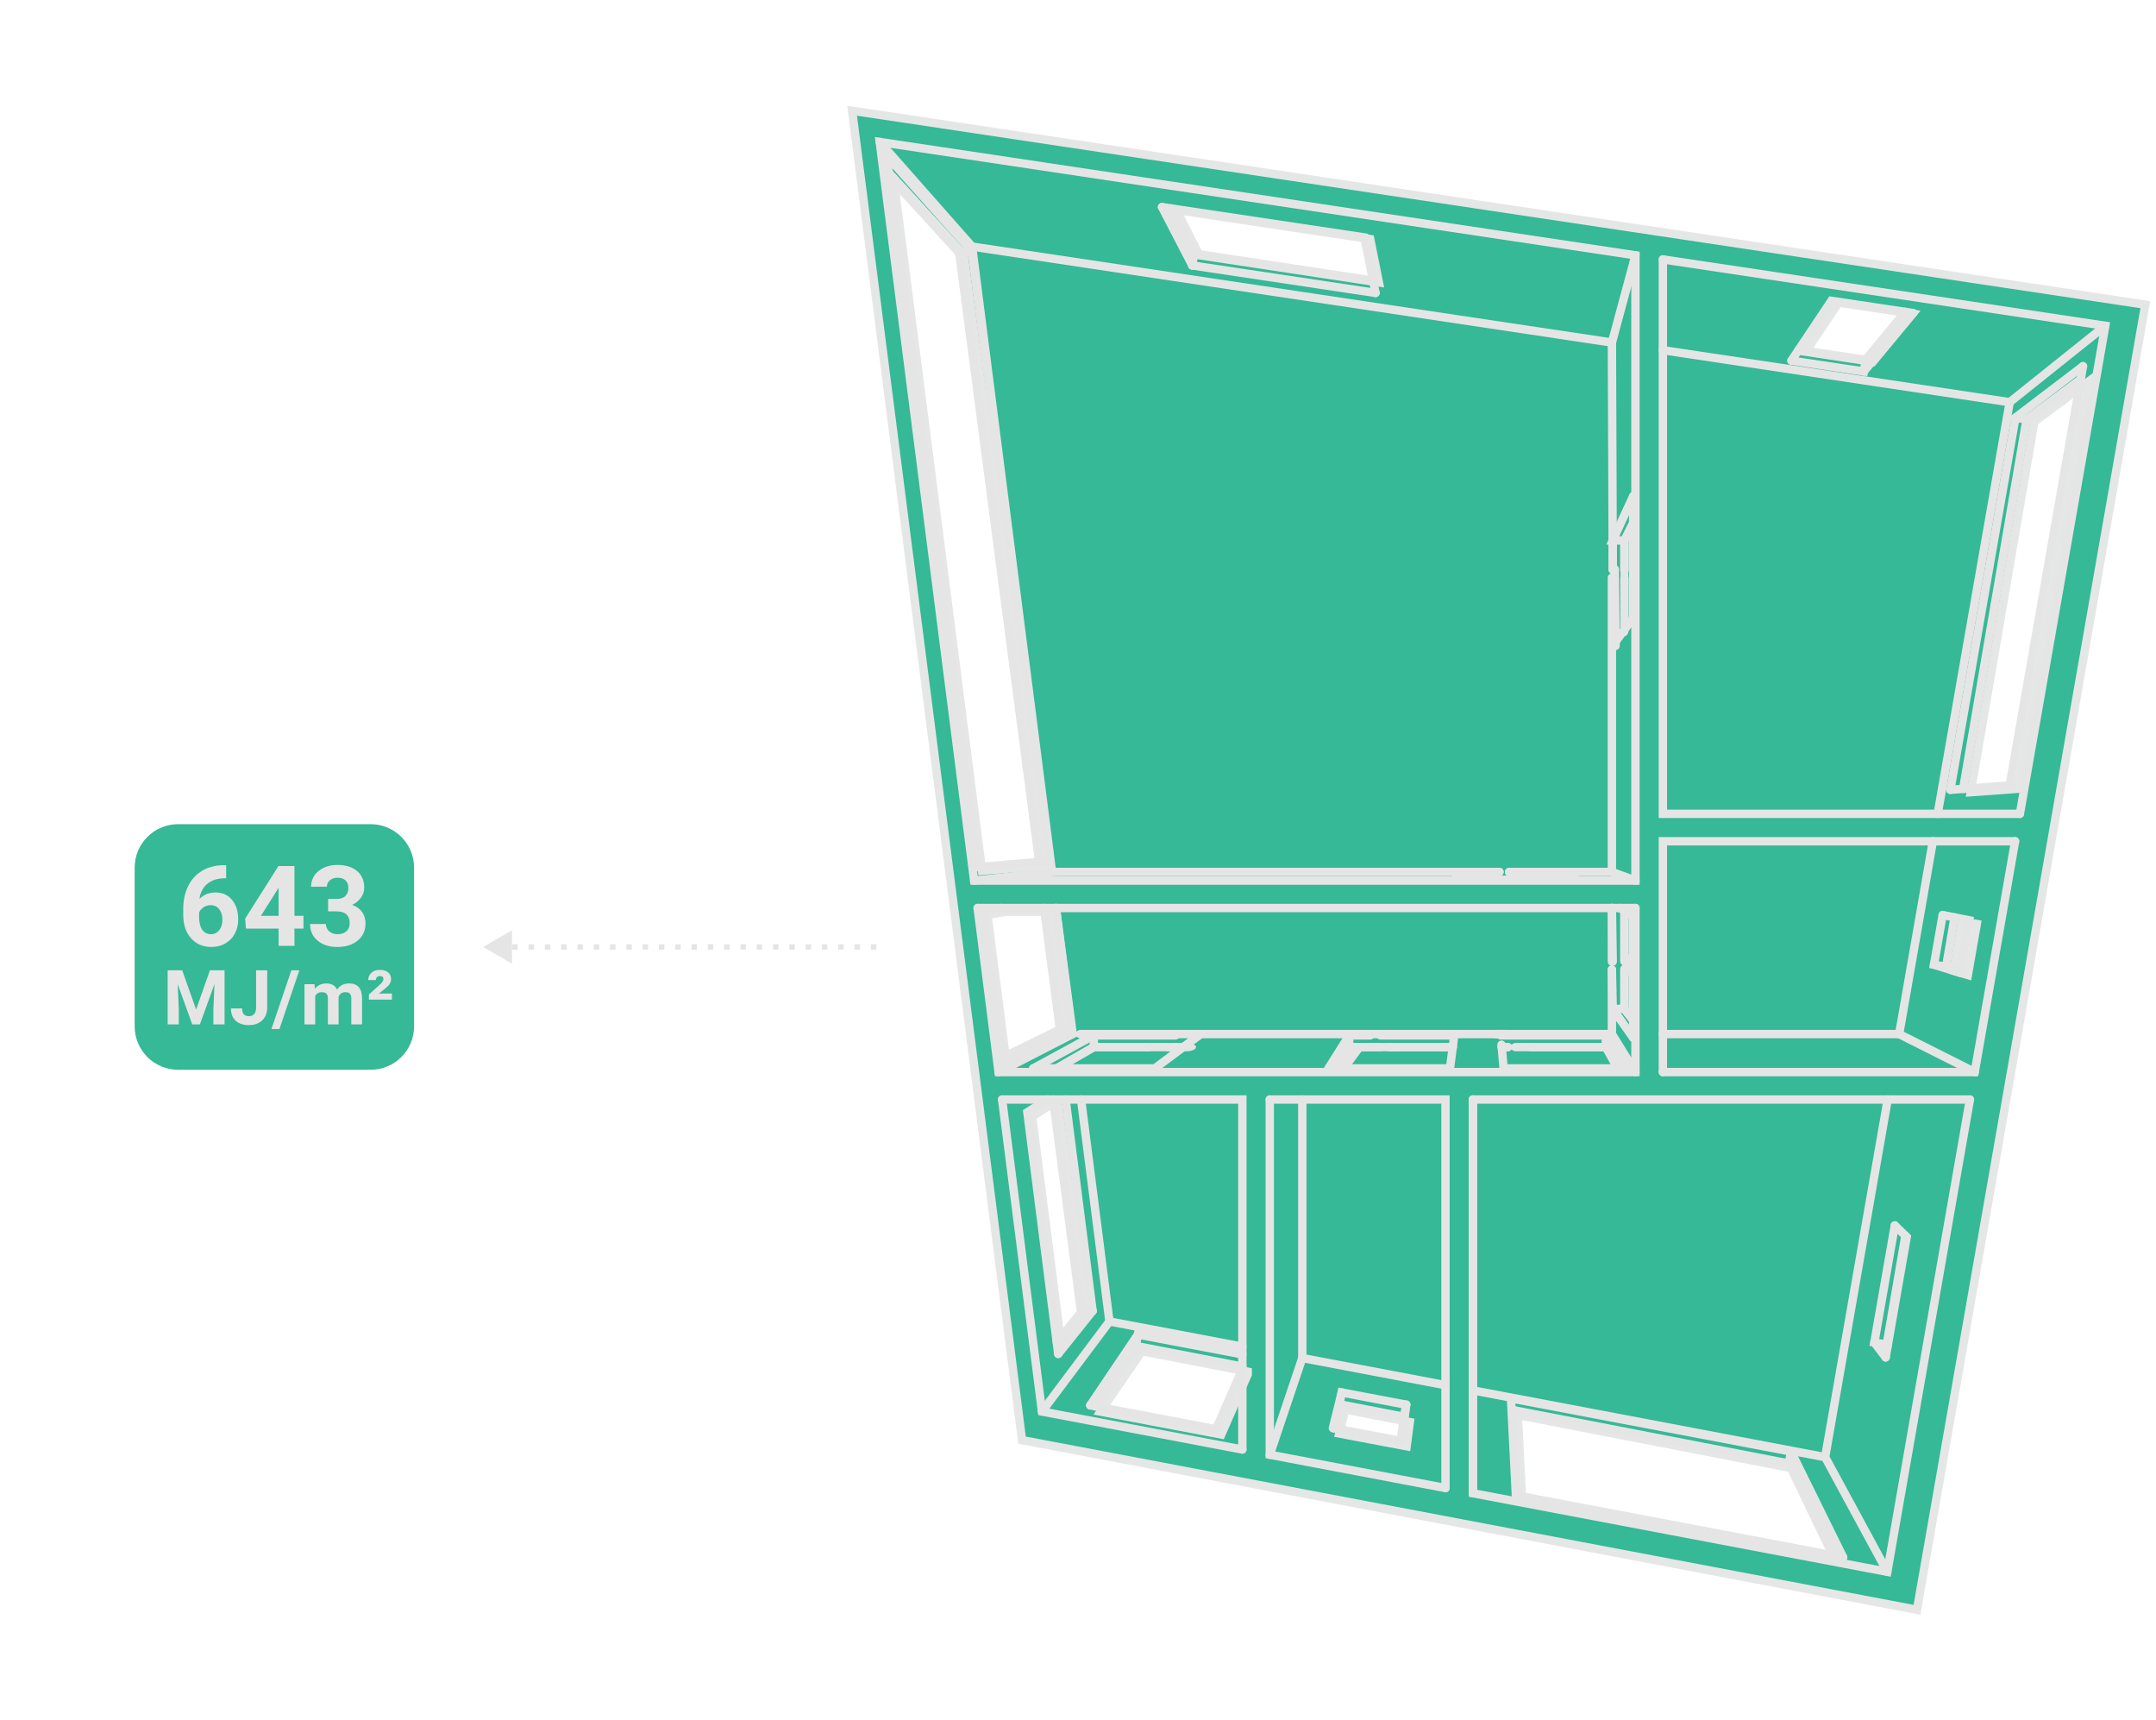 <?xml version="1.0" encoding="UTF-8" standalone="no"?>
<!-- Created with Inkscape (http://www.inkscape.org/) -->

<svg
   width="210mm"
   height="167.5mm"
   viewBox="0 0 210 167.5"
   version="1.1"
   id="svg1"
   inkscape:version="1.3 (0e150ed6c4, 2023-07-21)"
   sodipodi:docname="energy_regression.svg"
   xmlns:inkscape="http://www.inkscape.org/namespaces/inkscape"
   xmlns:sodipodi="http://sodipodi.sourceforge.net/DTD/sodipodi-0.dtd"
   xmlns="http://www.w3.org/2000/svg"
   xmlns:svg="http://www.w3.org/2000/svg">
  <sodipodi:namedview
     id="namedview1"
     pagecolor="#121212"
     bordercolor="#666666"
     borderopacity="1.0"
     inkscape:showpageshadow="2"
     inkscape:pageopacity="0.0"
     inkscape:pagecheckerboard="0"
     inkscape:deskcolor="#d1d1d1"
     inkscape:document-units="mm"
     inkscape:zoom="1.5587573"
     inkscape:cx="149.47805"
     inkscape:cy="363.7513"
     inkscape:window-width="1920"
     inkscape:window-height="1043"
     inkscape:window-x="0"
     inkscape:window-y="0"
     inkscape:window-maximized="1"
     inkscape:current-layer="g1-5"
     showguides="true" />
  <defs
     id="defs1" />
  <g
     inkscape:label="Layer 1"
     inkscape:groupmode="layer"
     id="layer1">
    <g
       id="g1"
       transform="translate(0,-42.863)">
      <g
         id="g1-5"
         transform="matrix(-1,0,0,1,210,42.863)">
        <g
           id="g3"
           transform="matrix(-0.786,0,0,0.786,48.24,24.232)">
          <g
             id="g2">
            <path
               id="polyline48"
               style="fill:#35b996;fill-opacity:1;stroke:#e5e6e6;stroke-width:1.039;stroke-dasharray:none;stroke-opacity:1"
               d="m -100.204,-17.111 12.495,97.751 3.042,23.799 5.516,43.151 54.611,10.352 56.293,10.671 L 60.046,6.917 -0.358,-2.14 Z m 5.126,8.313 8.707,9.514 9.939,75.687 -7.672,0.655 z m 35.075,3.99 23.998,3.598 1.076,5.369 -22.25,-3.371 z M 22.037,6.666 31.216,8.043 26.288,14.006 17.976,12.747 Z M 53.031,16.423 44.199,66.897 38.417,67.321 46.299,21.424 Z M -81.142,82.127 h 5.304 l 1.983,15.098 -7.246,3.525 -2.329,-18.223 z M 37.342,83.337 39.166,83.65 38.059,89.976 36.295,89.434 Z M -75.407,105.927 h 0.707 l 3.474,26.459 -3.026,3.686 -3.651,-28.563 z m 11.112,30.645 13.117,2.543 v 0.326 l -3.279,7.459 -14.958,-2.836 z m 25.189,7.232 8.011,1.553 -0.395,3 -8.346,-1.582 z m 21.392,0.679 34.459,6.681 5.478,11.412 -39.399,-7.469 z" />
            <path
               id="polyline2"
               style="fill:none;stroke:#e5e5e5;stroke-width:8.634;stroke-linecap:round"
               transform="matrix(0.12,0,0,0.12,-268.637,-67.321)"
               d="m 1590.592,1407.179 h 125.49 l 45.635,-34.056" />
            <path
               id="polyline4"
               style="fill:none;stroke:#e5e5e5;stroke-width:8.634;stroke-linecap:round"
               transform="matrix(0.12,0,0,0.12,-268.637,-67.321)"
               d="m 1895.488,1407.179 h 125.49 l 4.46,-34.056" />
            <path
               id="polyline6"
               style="fill:none;stroke:#e5e5e5;stroke-width:8.634;stroke-linecap:round"
               transform="matrix(0.12,0,0,0.12,-268.637,-67.321)"
               d="m 2074.223,1382.722 2.172,24.457 h 125.489" />
            <path
               id="polyline8"
               style="fill:none;stroke:#e5e5e5;stroke-width:8.634;stroke-linecap:round"
               transform="matrix(0.12,0,0,0.12,-268.637,-67.321)"
               d="m 2189.086,970.662 21.091,-28.781 V 816.391" />
            <path
               id="polyline10"
               style="fill:none;stroke:#e5e5e5;stroke-width:8.634;stroke-linecap:round"
               transform="matrix(0.12,0,0,0.12,-268.637,-67.321)"
               d="m 2210.177,1375.518 v -125.49 l -13.893,-8.454" />
            <path
               id="polyline12"
               style="fill:none;stroke:#e5e5e5;stroke-width:8.634;stroke-linecap:round"
               transform="matrix(0.12,0,0,0.12,-268.637,-67.321)"
               d="m 2026.152,1212.401 h 125.489" />
            <path
               id="polyline14"
               style="fill:none;stroke:#e5e5e5;stroke-width:8.634;stroke-linecap:round"
               transform="matrix(0.12,0,0,0.12,-268.637,-67.321)"
               d="m 1605.301,1439.293 -20.742,13.142 31.894,249.521" />
            <path
               id="polyline16"
               style="fill:none;stroke:#e5e5e5;stroke-width:8.634;stroke-linecap:round"
               transform="matrix(0.12,0,0,0.12,-268.637,-67.321)"
               d="m 1649.465,1755.069 129.877,24.62 27.245,-61.966" />
            <path
               id="polyline18"
               style="fill:none;stroke:#e5e5e5;stroke-width:8.634;stroke-linecap:round"
               transform="matrix(0.12,0,0,0.12,-268.637,-67.321)"
               d="m 1900.118,1778.513 70.777,13.417" />
            <path
               id="polyline20"
               style="fill:none;stroke:#e5e5e5;stroke-width:8.634;stroke-linecap:round"
               transform="matrix(0.12,0,0,0.12,-268.637,-67.321)"
               d="m 2470.905,1705.565 21.756,-124.336 -12.284,-11.936" />
            <path
               id="polyline22"
               style="fill:none;stroke:#e5e5e5;stroke-width:8.634;stroke-linecap:round"
               transform="matrix(0.12,0,0,0.12,-268.637,-67.321)"
               d="m 2083.998,1747.892 5.058,99.974 337.988,64.071" />
            <path
               id="polyline24"
               style="fill:none;stroke:#e5e5e5;stroke-width:8.634;stroke-linecap:round"
               transform="matrix(0.12,0,0,0.12,-268.637,-67.321)"
               d="m 2547.652,1308.432 9.485,-54.21 -27.361,-5.396" />
            <path
               id="polyline26"
               style="fill:none;stroke:#e5e5e5;stroke-width:8.634;stroke-linecap:round"
               transform="matrix(0.12,0,0,0.12,-268.637,-67.321)"
               d="m 2537.74,1119.534 61.213,-4.488 75.745,-432.895" />
            <path
               id="polyline28"
               style="fill:none;stroke:#e5e5e5;stroke-width:8.634;stroke-linecap:round"
               transform="matrix(0.12,0,0,0.12,-268.637,-67.321)"
               d="m 2499.249,627.321 -84.415,-12.658 -41.25,61.771" />
            <path
               id="polyline30"
               style="fill:none;stroke:#e5e5e5;stroke-width:8.634;stroke-linecap:round"
               transform="matrix(0.12,0,0,0.12,-268.637,-67.321)"
               d="m 1557.653,1241.575 -19.009,3.316 19.94,155.999" />
            <path
               id="polyline32"
               style="fill:none;stroke:#e5e5e5;stroke-width:8.634;stroke-linecap:round"
               transform="matrix(0.12,0,0,0.12,-268.637,-67.321)"
               d="m 1944.123,606.533 -11.48,-57.303 -209.015,-31.34" />
            <path
               id="polyline34"
               style="fill:none;stroke:#e5e5e5;stroke-width:8.634;stroke-linecap:round"
               transform="matrix(0.12,0,0,0.12,-268.637,-67.321)"
               d="m 1439.13,464.676 93.919,734.78 74.625,-6.368" />
            <path
               id="polyline36"
               style="fill:none;stroke:#e5e5e5;stroke-width:8.634;stroke-linecap:round"
               transform="matrix(0.12,0,0,0.12,-268.637,-67.321)"
               d="m 1806.587,1800.666 10e-5,-361.373 h -248.102" />
            <path
               id="polyline38"
               style="fill:none;stroke:#e5e5e5;stroke-width:8.634;stroke-linecap:round"
               transform="matrix(0.12,0,0,0.12,-268.637,-67.321)"
               d="M 2016.365,1840.433 V 1439.293 H 1834.895" />
            <path
               id="polyline40"
               style="fill:none;stroke:#e5e5e5;stroke-width:8.634;stroke-linecap:round"
               transform="matrix(0.12,0,0,0.12,-268.637,-67.321)"
               d="M 2557.937,1439.293 H 2226.688 2044.673" />
            <path
               id="polyline42"
               style="fill:none;stroke:#e5e5e5;stroke-width:8.634;stroke-linecap:round"
               transform="matrix(0.12,0,0,0.12,-268.637,-67.321)"
               d="M 2604.592,1172.655 H 2240.842 v 54.766 183.565" />
            <path
               id="polyline44"
               style="fill:none;stroke:#e5e5e5;stroke-width:8.634;stroke-linecap:round"
               transform="matrix(0.12,0,0,0.12,-268.637,-67.321)"
               d="M 2609.545,1144.347 H 2240.842 V 571.934" />
            <path
               id="polyline46"
               style="fill:none;stroke:#e5e5e5;stroke-width:8.634;stroke-linecap:round"
               transform="matrix(0.12,0,0,0.12,-268.637,-67.321)"
               d="M 2212.534,1241.575 H 1533.213" />
            <path
               id="polyline50"
               style="fill:none;stroke:#e5e5e5;stroke-width:8.634;stroke-linecap:round"
               transform="matrix(0.12,0,0,0.12,-268.637,-67.321)"
               d="m 1614.872,1407.179 38.302,-21.996 h 56.163" />
            <path
               id="polyline52"
               style="fill:none;stroke:#e5e5e5;stroke-width:8.634;stroke-linecap:round"
               transform="matrix(0.12,0,0,0.12,-268.637,-67.321)"
               d="m 1730.159,1385.184 h 15.396" />
            <path
               id="polyline54"
               style="fill:none;stroke:#e5e5e5;stroke-width:8.634;stroke-linecap:round"
               transform="matrix(0.12,0,0,0.12,-268.637,-67.321)"
               d="m 1903.793,1407.179 13.101,-21.996 h 31.551" />
            <path
               id="polyline56"
               style="fill:none;stroke:#e5e5e5;stroke-width:8.634;stroke-linecap:round"
               transform="matrix(0.12,0,0,0.12,-268.637,-67.321)"
               d="m 1959.049,1385.184 h 64.809" />
            <path
               id="polyline58"
               style="fill:none;stroke:#e5e5e5;stroke-width:8.634;stroke-linecap:round"
               transform="matrix(0.12,0,0,0.12,-268.637,-67.321)"
               d="m 2074.441,1385.184 h 6.389" />
            <path
               id="polyline60"
               style="fill:none;stroke:#e5e5e5;stroke-width:8.634;stroke-linecap:round"
               transform="matrix(0.12,0,0,0.12,-268.637,-67.321)"
               d="m 2104.342,1385.184 h 77.57 l 12.223,21.996" />
            <path
               id="polyline62"
               style="fill:none;stroke:#e5e5e5;stroke-width:8.634;stroke-linecap:round"
               transform="matrix(0.12,0,0,0.12,-268.637,-67.321)"
               d="m 2210.177,1357.444 -9.031,-11.706 v -41.08" />
            <path
               id="polyline64"
               style="fill:none;stroke:#e5e5e5;stroke-width:8.634;stroke-linecap:round"
               transform="matrix(0.12,0,0,0.12,-268.637,-67.321)"
               d="m 2201.146,1296.467 v -51.934" />
            <path
               id="polyline66"
               style="fill:none;stroke:#e5e5e5;stroke-width:8.634;stroke-linecap:round"
               transform="matrix(0.12,0,0,0.12,-268.637,-67.321)"
               d="M 2201.146,954.204 V 901.14" />
            <path
               id="polyline68"
               style="fill:none;stroke:#e5e5e5;stroke-width:8.634;stroke-linecap:round"
               transform="matrix(0.12,0,0,0.12,-268.637,-67.321)"
               d="m 2201.146,892.871 v -30.752 l 9.031,-17.975" />
            <path
               id="polyline70"
               style="fill:none;stroke:#e5e5e5;stroke-width:8.634;stroke-linecap:round"
               transform="matrix(0.12,0,0,0.12,-268.637,-67.321)"
               d="m 1655.074,1756.132 41.451,-62.462 2.178,0.422" />
            <path
               id="polyline72"
               style="fill:none;stroke:#e5e5e5;stroke-width:8.634;stroke-linecap:round"
               transform="matrix(0.12,0,0,0.12,-268.637,-67.321)"
               d="m 1611.17,1439.293 28.864,219.811 -25.146,30.621" />
            <path
               id="polyline74"
               style="fill:none;stroke:#e5e5e5;stroke-width:8.634;stroke-linecap:round"
               transform="matrix(0.12,0,0,0.12,-268.637,-67.321)"
               d="m 1900.813,1778.645 6.065,-24.69 66.552,12.903 -3.283,24.93" />
            <path
               id="polyline76"
               style="fill:none;stroke:#e5e5e5;stroke-width:8.634;stroke-linecap:round"
               transform="matrix(0.12,0,0,0.12,-268.637,-67.321)"
               d="m 2472.986,1693.668 -1.004,-1.291 19.314,-112.474" />
            <path
               id="polyline78"
               style="fill:none;stroke:#e5e5e5;stroke-width:8.634;stroke-linecap:round"
               transform="matrix(0.12,0,0,0.12,-268.637,-67.321)"
               d="m 2084.59,1759.607 286.275,55.502 45.508,94.805" />
            <path
               id="polyline80"
               style="fill:none;stroke:#e5e5e5;stroke-width:8.634;stroke-linecap:round"
               transform="matrix(0.12,0,0,0.12,-268.637,-67.321)"
               d="m 2547.942,1306.776 -14.66,-4.505 8.762,-51.026" />
            <path
               id="polyline82"
               style="fill:none;stroke:#e5e5e5;stroke-width:8.634;stroke-linecap:round"
               transform="matrix(0.12,0,0,0.12,-268.637,-67.321)"
               d="m 2583.384,929.495 33.009,-192.23 55.93,-41.544" />
            <path
               id="polyline84"
               style="fill:none;stroke:#e5e5e5;stroke-width:8.634;stroke-linecap:round"
               transform="matrix(0.12,0,0,0.12,-268.637,-67.321)"
               d="m 2491.093,626.098 -40.945,49.545 -69.05,-10.462" />
            <path
               id="polyline86"
               style="fill:none;stroke:#e5e5e5;stroke-width:8.634;stroke-linecap:round"
               transform="matrix(0.12,0,0,0.12,-268.637,-67.321)"
               d="m 1617.865,1364.524 0.325,2.477 -60.195,29.282" />
            <path
               id="polyline88"
               style="fill:none;stroke:#e5e5e5;stroke-width:8.634;stroke-linecap:round"
               transform="matrix(0.12,0,0,0.12,-268.637,-67.321)"
               d="m 1941.579,593.834 -184.85,-28.007 -23.457,-46.491" />
            <path
               id="polyline90"
               style="fill:none;stroke:#e5e5e5;stroke-width:8.634;stroke-linecap:round"
               transform="matrix(0.12,0,0,0.12,-268.637,-67.321)"
               d="m 1441.88,486.191 72.337,79.036" />
            <path
               id="polyline92"
               style="fill:none;stroke:#e5e5e5;stroke-width:8.634;stroke-linecap:round"
               transform="matrix(0.12,0,0,0.12,-268.637,-67.321)"
               d="m 1520.568,613.591 76.217,580.425" />
            <path
               id="polyline158"
               style="fill:none;stroke:#e5e5e5;stroke-width:8.634;stroke-linecap:round"
               transform="matrix(0.12,0,0,0.12,-268.637,-67.321)"
               d="m 2210.177,1292.079 -2.298,0.747 -2.548,3.507" />
            <path
               id="polyline160"
               style="fill:none;stroke:#e5e5e5;stroke-width:8.634;stroke-linecap:round"
               transform="matrix(0.12,0,0,0.12,-268.637,-67.321)"
               d="m 2205.712,1304.502 2.167,2.982 2.298,0.747" />
            <path
               id="polyline178"
               style="fill:none;stroke:#e5e5e5;stroke-width:8.634;stroke-linecap:round"
               transform="matrix(0.12,0,0,0.12,-268.637,-67.321)"
               d="m 2092.4,1212.401 -4.713,-1.531 -1.249,0.406" />
            <path
               id="polyline182"
               style="fill:none;stroke:#e5e5e5;stroke-width:8.634;stroke-linecap:round"
               transform="matrix(0.12,0,0,0.12,-268.637,-67.321)"
               d="m 1761.716,1373.123 h -3.347" />
            <path
               id="polyline184"
               style="fill:none;stroke:#e5e5e5;stroke-width:8.634;stroke-linecap:round"
               transform="matrix(0.12,0,0,0.12,-268.637,-67.321)"
               d="m 1737.548,1373.123 h -84.375 v 12.06" />
            <path
               id="polyline186"
               style="fill:none;stroke:#e5e5e5;stroke-width:8.634;stroke-linecap:round"
               transform="matrix(0.12,0,0,0.12,-268.637,-67.321)"
               d="m 2025.437,1373.123 h -76.205" />
            <path
               id="polyline188"
               style="fill:none;stroke:#e5e5e5;stroke-width:8.634;stroke-linecap:round"
               transform="matrix(0.12,0,0,0.12,-268.637,-67.321)"
               d="m 1938.631,1373.123 h -21.736 v 12.06" />
            <path
               id="polyline190"
               style="fill:none;stroke:#e5e5e5;stroke-width:8.634;stroke-linecap:round"
               transform="matrix(0.12,0,0,0.12,-268.637,-67.321)"
               d="m 2201.884,1407.179 -19.971,-34.056" />
            <path
               id="polyline192"
               style="fill:none;stroke:#e5e5e5;stroke-width:8.634;stroke-linecap:round"
               transform="matrix(0.12,0,0,0.12,-268.637,-67.321)"
               d="m 2181.913,1373.123 v 12.06" />
            <path
               id="polyline194"
               style="fill:none;stroke:#e5e5e5;stroke-width:8.634;stroke-linecap:round"
               transform="matrix(0.12,0,0,0.12,-268.637,-67.321)"
               d="m 2210.177,816.391 -21.091,45.728 h 12.06" />
            <path
               id="polyline196"
               style="fill:none;stroke:#e5e5e5;stroke-width:8.634;stroke-linecap:round"
               transform="matrix(0.12,0,0,0.12,-268.637,-67.321)"
               d="m 2188.223,1296.904 v -55.33" />
            <path
               id="polyline198"
               style="fill:none;stroke:#e5e5e5;stroke-width:8.634;stroke-linecap:round"
               transform="matrix(0.12,0,0,0.12,-268.637,-67.321)"
               d="m 2188.223,1241.575 0.863,55.3" />
            <path
               id="polyline200"
               style="fill:none;stroke:#e5e5e5;stroke-width:8.634;stroke-linecap:round"
               transform="matrix(0.12,0,0,0.12,-268.637,-67.321)"
               d="m 2212.534,1410.986 -24.312,-39.256 v -66.635" />
            <path
               id="polyline202"
               style="fill:none;stroke:#e5e5e5;stroke-width:8.634;stroke-linecap:round"
               transform="matrix(0.12,0,0,0.12,-268.637,-67.321)"
               d="m 2188.223,1305.095 0.863,40.643 h 12.06" />
            <path
               id="polyline204"
               style="fill:none;stroke:#e5e5e5;stroke-width:8.634;stroke-linecap:round"
               transform="matrix(0.12,0,0,0.12,-268.637,-67.321)"
               d="m 2151.642,1212.401 -13.186,-7.752" />
            <path
               id="polyline206"
               style="fill:none;stroke:#e5e5e5;stroke-width:8.634;stroke-linecap:round"
               transform="matrix(0.12,0,0,0.12,-268.637,-67.321)"
               d="m 2138.456,1204.649 v 7.752" />
            <path
               id="polyline208"
               style="fill:none;stroke:#e5e5e5;stroke-width:8.634;stroke-linecap:round"
               transform="matrix(0.12,0,0,0.12,-268.637,-67.321)"
               d="m 2138.456,1204.649 h -56.241" />
            <path
               id="polyline210"
               style="fill:none;stroke:#e5e5e5;stroke-width:8.634;stroke-linecap:round"
               transform="matrix(0.12,0,0,0.12,-268.637,-67.321)"
               d="m 1610.014,1204.332 h 462.076" />
            <path
               id="polyline212"
               style="fill:none;stroke:#e5e5e5;stroke-width:8.634;stroke-linecap:round"
               transform="matrix(0.12,0,0,0.12,-268.637,-67.321)"
               d="m 2072.09,1204.332 -42.176,0.317 v 7.752" />
            <path
               id="polyline214"
               style="fill:none;stroke:#e5e5e5;stroke-width:8.634;stroke-linecap:round"
               transform="matrix(0.12,0,0,0.12,-268.637,-67.321)"
               d="m 1616.452,1701.956 35.497,-44.373" />
            <path
               id="polyline216"
               style="fill:none;stroke:#e5e5e5;stroke-width:8.634;stroke-linecap:round"
               transform="matrix(0.12,0,0,0.12,-268.637,-67.321)"
               d="m 1651.95,1657.583 -11.916,1.523" />
            <path
               id="polyline218"
               style="fill:none;stroke:#e5e5e5;stroke-width:8.634;stroke-linecap:round"
               transform="matrix(0.12,0,0,0.12,-268.637,-67.321)"
               d="m 1806.587,1702.418 -107.845,-20.444 -2.218,11.698" />
            <path
               id="polyline220"
               style="fill:none;stroke:#e5e5e5;stroke-width:8.634;stroke-linecap:round"
               transform="matrix(0.12,0,0,0.12,-268.637,-67.321)"
               d="m 1970.895,1791.93 4.899,-37.544" />
            <path
               id="polyline222"
               style="fill:none;stroke:#e5e5e5;stroke-width:8.634;stroke-linecap:round"
               transform="matrix(0.12,0,0,0.12,-268.637,-67.321)"
               d="m 1975.794,1754.386 -2.366,12.482" />
            <path
               id="polyline224"
               style="fill:none;stroke:#e5e5e5;stroke-width:8.634;stroke-linecap:round"
               transform="matrix(0.12,0,0,0.12,-268.637,-67.321)"
               d="m 1975.794,1754.386 -66.605,-12.626 -2.314,12.205" />
            <path
               id="polyline226"
               style="fill:none;stroke:#e5e5e5;stroke-width:8.634;stroke-linecap:round"
               transform="matrix(0.12,0,0,0.12,-268.637,-67.321)"
               d="m 2480.376,1569.292 -21.146,120.854 12.753,2.232" />
            <path
               id="polyline228"
               style="fill:none;stroke:#e5e5e5;stroke-width:8.634;stroke-linecap:round"
               transform="matrix(0.12,0,0,0.12,-268.637,-67.321)"
               d="M 2427.044,1911.937 2373.217,1802.718" />
            <path
               id="polyline230"
               style="fill:none;stroke:#e5e5e5;stroke-width:8.634;stroke-linecap:round"
               transform="matrix(0.12,0,0,0.12,-268.637,-67.321)"
               d="m 2373.217,1802.718 -2.35,12.396" />
            <path
               id="polyline232"
               style="fill:none;stroke:#e5e5e5;stroke-width:8.634;stroke-linecap:round"
               transform="matrix(0.12,0,0,0.12,-268.637,-67.321)"
               d="m 2529.776,1248.826 -8.97,51.262 12.477,2.183" />
            <path
               id="polyline234"
               style="fill:none;stroke:#e5e5e5;stroke-width:8.634;stroke-linecap:round"
               transform="matrix(0.12,0,0,0.12,-268.637,-67.321)"
               d="m 2674.698,682.152 -69.722,53.114 11.419,1.998" />
            <path
               id="polyline236"
               style="fill:none;stroke:#e5e5e5;stroke-width:8.634;stroke-linecap:round"
               transform="matrix(0.12,0,0,0.12,-268.637,-67.321)"
               d="m 2373.583,676.435 74.765,11.21 1.8,-12.002" />
            <path
               id="polyline238"
               style="fill:none;stroke:#e5e5e5;stroke-width:8.634;stroke-linecap:round"
               transform="matrix(0.12,0,0,0.12,-268.637,-67.321)"
               d="m 1558.584,1400.889 71.283,-35.38" />
            <path
               id="polyline240"
               style="fill:none;stroke:#e5e5e5;stroke-width:8.634;stroke-linecap:round"
               transform="matrix(0.12,0,0,0.12,-268.637,-67.321)"
               d="m 1629.868,1365.509 -11.679,1.493" />
            <path
               id="polyline242"
               style="fill:none;stroke:#e5e5e5;stroke-width:8.634;stroke-linecap:round"
               transform="matrix(0.12,0,0,0.12,-268.637,-67.321)"
               d="m 1723.628,517.89 31.252,60.268" />
            <path
               id="polyline244"
               style="fill:none;stroke:#e5e5e5;stroke-width:8.634;stroke-linecap:round"
               transform="matrix(0.12,0,0,0.12,-268.637,-67.321)"
               d="m 1754.88,578.157 1.849,-12.331" />
            <path
               id="polyline246"
               style="fill:none;stroke:#e5e5e5;stroke-width:8.634;stroke-linecap:round"
               transform="matrix(0.12,0,0,0.12,-268.637,-67.321)"
               d="M 1607.674,1193.088 1527.209,563.563 1514.214,565.224" />
            <path
               id="polyline248"
               style="fill:none;stroke:#e5e5e5;stroke-width:8.634;stroke-linecap:round"
               transform="matrix(0.12,0,0,0.12,-268.637,-67.321)"
               d="m 2016.365,1840.433 -181.471,-34.401 v -366.739" />
            <path
               id="polyline250"
               style="fill:none;stroke:#e5e5e5;stroke-width:8.634;stroke-linecap:round"
               transform="matrix(0.12,0,0,0.12,-268.637,-67.321)"
               d="m 2557.937,1439.293 -85.322,487.629 -427.942,-81.123 v -406.506" />
            <path
               id="polyline252"
               style="fill:none;stroke:#e5e5e5;stroke-width:8.634;stroke-linecap:round"
               transform="matrix(0.12,0,0,0.12,-268.637,-67.321)"
               d="M 2044.673,1439.293 V 1845.799" />
            <path
               id="polyline254"
               style="fill:none;stroke:#e5e5e5;stroke-width:8.634;stroke-linecap:round"
               transform="matrix(0.12,0,0,0.12,-268.637,-67.321)"
               d="m 2604.592,1172.655 -41.702,238.331 H 2240.842" />
            <path
               id="polyline256"
               style="fill:none;stroke:#e5e5e5;stroke-width:8.634;stroke-linecap:round"
               transform="matrix(0.12,0,0,0.12,-268.637,-67.321)"
               d="m 1653.174,1373.123 -62.582,34.056" />
            <path
               id="polyline258"
               style="fill:none;stroke:#e5e5e5;stroke-width:8.634;stroke-linecap:round"
               transform="matrix(0.12,0,0,0.12,-268.637,-67.321)"
               d="m 2212.534,1241.575 v 169.411 h -182.015 -209.778 -265.874 l -21.654,-169.411" />
            <path
               id="polyline260"
               style="fill:none;stroke:#e5e5e5;stroke-width:8.634;stroke-linecap:round"
               transform="matrix(0.12,0,0,0.12,-268.637,-67.321)"
               d="m 1916.895,1373.123 -21.407,34.056" />
            <path
               id="polyline262"
               style="fill:none;stroke:#e5e5e5;stroke-width:8.634;stroke-linecap:round"
               transform="matrix(0.12,0,0,0.12,-268.637,-67.321)"
               d="M 2181.913,1373.123 H 2073.37" />
            <path
               id="polyline264"
               style="fill:none;stroke:#e5e5e5;stroke-width:8.634;stroke-linecap:round"
               transform="matrix(0.12,0,0,0.12,-268.637,-67.321)"
               d="m 2189.086,862.119 v 30.118" />
            <path
               id="polyline266"
               style="fill:none;stroke:#e5e5e5;stroke-width:8.634;stroke-linecap:round"
               transform="matrix(0.12,0,0,0.12,-268.637,-67.321)"
               d="m 2189.086,892.238 -0.863,-234.482 24.312,-90.066" />
            <path
               id="polyline268"
               style="fill:none;stroke:#e5e5e5;stroke-width:8.634;stroke-linecap:round"
               transform="matrix(0.12,0,0,0.12,-268.637,-67.321)"
               d="m 2212.534,1213.267 -24.312,-8.935 v -46.368 -257.503" />
            <path
               id="polyline270"
               style="fill:none;stroke:#e5e5e5;stroke-width:8.462;stroke-linecap:round"
               transform="matrix(0.112,0,0,0.134,-250.725,-80.929)"
               d="m 2188.223,900.461 0.863,70.201" />
            <path
               id="polyline272"
               style="fill:none;stroke:#e5e5e5;stroke-width:8.634;stroke-linecap:round"
               transform="matrix(0.12,0,0,0.12,-268.637,-67.321)"
               d="m 2212.534,1158.501 v 54.766 h -682.94 l -97.474,-762.596 780.414,117.018 V 1158.501" />
            <path
               id="polyline274"
               style="fill:none;stroke:#e5e5e5;stroke-width:8.634;stroke-linecap:round"
               transform="matrix(0.12,0,0,0.12,-268.637,-67.321)"
               d="m 2189.086,1345.737 21.091,29.78" />
            <path
               id="polyline276"
               style="fill:none;stroke:#e5e5e5;stroke-width:8.634;stroke-linecap:round"
               transform="matrix(0.12,0,0,0.12,-268.637,-67.321)"
               d="m 2029.913,1204.649 -3.761,7.752" />
            <path
               id="polyline278"
               style="fill:none;stroke:#e5e5e5;stroke-width:8.634;stroke-linecap:round"
               transform="matrix(0.12,0,0,0.12,-268.637,-67.321)"
               d="m 1651.95,1657.583 -27.901,-218.29" />
            <path
               id="polyline280"
               style="fill:none;stroke:#e5e5e5;stroke-width:8.634;stroke-linecap:round"
               transform="matrix(0.12,0,0,0.12,-268.637,-67.321)"
               d="m 1806.587,1800.666 -206.925,-39.226 -41.176,-322.147" />
            <path
               id="polyline282"
               style="fill:none;stroke:#e5e5e5;stroke-width:8.634;stroke-linecap:round"
               transform="matrix(0.12,0,0,0.12,-268.637,-67.321)"
               d="m 1698.742,1681.974 -49.277,73.095" />
            <path
               id="polyline284"
               style="fill:none;stroke:#e5e5e5;stroke-width:8.634;stroke-linecap:round"
               transform="matrix(0.12,0,0,0.12,-268.637,-67.321)"
               d="m 1599.661,1761.44 69.674,-93 -29.289,-229.147" />
            <path
               id="polyline286"
               style="fill:none;stroke:#e5e5e5;stroke-width:8.634;stroke-linecap:round"
               transform="matrix(0.12,0,0,0.12,-268.637,-67.321)"
               d="m 1806.587,1694.459 -137.251,-26.018" />
            <path
               id="polyline288"
               style="fill:none;stroke:#e5e5e5;stroke-width:8.634;stroke-linecap:round"
               transform="matrix(0.12,0,0,0.12,-268.637,-67.321)"
               d="m 1909.189,1741.76 -9.07,36.753" />
            <path
               id="polyline290"
               style="fill:none;stroke:#e5e5e5;stroke-width:8.634;stroke-linecap:round"
               transform="matrix(0.12,0,0,0.12,-268.637,-67.321)"
               d="m 1834.895,1806.032 33.601,-99.838 v -266.901" />
            <path
               id="polyline292"
               style="fill:none;stroke:#e5e5e5;stroke-width:8.634;stroke-linecap:round"
               transform="matrix(0.12,0,0,0.12,-268.637,-67.321)"
               d="m 2016.365,1734.225 -147.87,-28.031" />
            <path
               id="polyline294"
               style="fill:none;stroke:#e5e5e5;stroke-width:8.634;stroke-linecap:round"
               transform="matrix(0.12,0,0,0.12,-268.637,-67.321)"
               d="m 2459.229,1690.146 11.675,15.418" />
            <path
               id="polyline296"
               style="fill:none;stroke:#e5e5e5;stroke-width:8.634;stroke-linecap:round"
               transform="matrix(0.12,0,0,0.12,-268.637,-67.321)"
               d="m 2373.217,1802.718 -289.219,-54.826" />
            <path
               id="polyline298"
               style="fill:none;stroke:#e5e5e5;stroke-width:8.634;stroke-linecap:round"
               transform="matrix(0.12,0,0,0.12,-268.637,-67.321)"
               d="m 2473.028,1439.293 -64.609,369.252 64.196,118.377" />
            <path
               id="polyline300"
               style="fill:none;stroke:#e5e5e5;stroke-width:8.634;stroke-linecap:round"
               transform="matrix(0.12,0,0,0.12,-268.637,-67.321)"
               d="m 2408.419,1808.545 -362.316,-68.682" />
            <path
               id="polyline302"
               style="fill:none;stroke:#e5e5e5;stroke-width:8.634;stroke-linecap:round"
               transform="matrix(0.12,0,0,0.12,-268.637,-67.321)"
               d="m 2520.806,1300.089 26.846,8.344" />
            <path
               id="polyline304"
               style="fill:none;stroke:#e5e5e5;stroke-width:8.634;stroke-linecap:round"
               transform="matrix(0.12,0,0,0.12,-268.637,-67.321)"
               d="m 2562.89,1410.986 -78.04,-39.256 34.833,-199.075" />
            <path
               id="polyline306"
               style="fill:none;stroke:#e5e5e5;stroke-width:8.634;stroke-linecap:round"
               transform="matrix(0.12,0,0,0.12,-268.637,-67.321)"
               d="M 2484.85,1371.729 H 2240.842" />
            <path
               id="polyline308"
               style="fill:none;stroke:#e5e5e5;stroke-width:8.634;stroke-linecap:round"
               transform="matrix(0.12,0,0,0.12,-268.637,-67.321)"
               d="m 2604.977,735.266 -67.237,384.269" />
            <path
               id="polyline310"
               style="fill:none;stroke:#e5e5e5;stroke-width:8.634;stroke-linecap:round"
               transform="matrix(0.12,0,0,0.12,-268.637,-67.321)"
               d="m 2240.842,571.934 456.874,68.505 -88.171,503.908" />
            <path
               id="polyline312"
               style="fill:none;stroke:#e5e5e5;stroke-width:8.634;stroke-linecap:round"
               transform="matrix(0.12,0,0,0.12,-268.637,-67.321)"
               d="m 2448.348,687.646 50.901,-60.324" />
            <path
               id="polyline314"
               style="fill:none;stroke:#e5e5e5;stroke-width:8.634;stroke-linecap:round"
               transform="matrix(0.12,0,0,0.12,-268.637,-67.321)"
               d="m 2697.716,640.439 -98.716,78.91 -74.364,424.998" />
            <path
               id="polyline316"
               style="fill:none;stroke:#e5e5e5;stroke-width:8.634;stroke-linecap:round"
               transform="matrix(0.12,0,0,0.12,-268.637,-67.321)"
               d="M 2240.842,665.645 2599,719.349" />
            <path
               id="polyline318"
               style="fill:none;stroke:#e5e5e5;stroke-width:8.634;stroke-linecap:round"
               transform="matrix(0.12,0,0,0.12,-268.637,-67.321)"
               d="m 1629.868,1365.509 -15.841,-123.935" />
            <path
               id="polyline320"
               style="fill:none;stroke:#e5e5e5;stroke-width:8.634;stroke-linecap:round"
               transform="matrix(0.12,0,0,0.12,-268.637,-67.321)"
               d="m 1614.026,1241.575 17.384,130.155 -76.544,39.256" />
            <path
               id="polyline322"
               style="fill:none;stroke:#e5e5e5;stroke-width:8.634;stroke-linecap:round"
               transform="matrix(0.12,0,0,0.12,-268.637,-67.321)"
               d="M 2188.223,1371.729 H 2068.221" />
            <path
               id="polyline324"
               style="fill:none;stroke:#e5e5e5;stroke-width:8.634;stroke-linecap:round"
               transform="matrix(0.15,0,0,0.12,-325.696,-67.321)"
               d="m 2044.712,1371.729 h -10.592 -86.022" />
            <path
               id="polyline326"
               style="fill:none;stroke:#e5e5e5;stroke-width:8.634;stroke-linecap:round"
               transform="matrix(0.128,0,0,0.12,-281.419,-67.321)"
               d="M 1937.496,1371.729 H 1761.629" />
            <path
               id="polyline328"
               style="fill:none;stroke:#e5e5e5;stroke-width:8.634;stroke-linecap:round"
               transform="matrix(0.143,0,0,0.12,-305.175,-67.321)"
               d="M 1740.809,1371.729 H 1631.41" />
            <path
               id="polyline330"
               style="fill:none;stroke:#e5e5e5;stroke-width:8.634;stroke-linecap:round"
               transform="matrix(0.12,0,0,0.12,-268.637,-67.321)"
               d="m 1754.88,578.157 189.243,28.376" />
            <path
               id="polyline332"
               style="fill:none;stroke:#e5e5e5;stroke-width:8.634;stroke-linecap:round"
               transform="matrix(0.12,0,0,0.12,-268.637,-67.321)"
               d="M 1527.209,563.563 1439.13,464.676" />
            <path
               id="polyline334"
               style="fill:none;stroke:#e5e5e5;stroke-width:8.634;stroke-linecap:round"
               transform="matrix(0.12,0,0,0.12,-268.637,-67.321)"
               d="m 1432.121,450.672 95.367,108.011 660.735,99.073" />
            <path
               id="polyline336"
               style="fill:none;stroke:#e5e5e5;stroke-width:8.634;stroke-linecap:round"
               transform="matrix(0.12,0,0,0.12,-268.637,-67.321)"
               d="m 1527.488,558.683 82.526,645.649 -80.419,8.935" />
            <path
               id="polyline338"
               style="fill:none;stroke:#e5e5e5;stroke-width:8.634;stroke-linecap:round"
               transform="matrix(0.12,0,0,0.12,-268.637,-67.321)"
               d="M 2188.223,1204.332 H 2081.999" />
            <path
               id="polyline352"
               style="fill:none;stroke:#e5e5e5;stroke-width:8.634;stroke-linecap:round"
               transform="matrix(0.12,0,0,0.12,-268.637,-67.321)"
               d="m 2205.339,1296.326 0.025,0.036 0.207,4.748 0.141,3.391" />
            <path
               id="polyline370"
               style="fill:none;stroke:#e5e5e5;stroke-width:8.634;stroke-linecap:round"
               transform="matrix(0.12,0,0,0.12,-268.637,-67.321)"
               d="m 2085.197,1212.41 0.336,-0.176 0.905,-0.956" />
            <path
               id="polyline376"
               style="fill:none;stroke:#e5e5e5;stroke-width:8.634;stroke-linecap:round"
               transform="matrix(0.12,0,0,0.12,-268.637,-67.321)"
               d="m 1614.872,1407.179 9.277,-5.327 29.025,-16.668 h 54.271 1.892" />
            <path
               id="polyline378"
               style="fill:none;stroke:#e5e5e5;stroke-width:8.634;stroke-linecap:round"
               transform="matrix(0.283,0,0,0.12,-552.803,-67.321)"
               d="m 1730.159,1385.184 h 15.396" />
            <path
               id="polyline380"
               style="fill:none;stroke:#e5e5e5;stroke-width:8.634;stroke-linecap:round"
               transform="matrix(0.149,0,0,0.12,-323.05,-67.321)"
               d="m 1903.793,1407.179 3.173,-5.327 9.928,-16.668 h 31.551" />
            <path
               id="polyline382"
               style="fill:none;stroke:#e5e5e5;stroke-width:8.634;stroke-linecap:round"
               transform="matrix(0.12,0,0,0.12,-268.637,-67.321)"
               d="m 1959.049,1385.184 h 12.117 52.692" />
            <path
               id="polyline384"
               style="fill:none;stroke:#e5e5e5;stroke-width:8.634;stroke-linecap:round"
               transform="matrix(0.12,0,0,0.12,-268.637,-67.321)"
               d="m 2074.441,1385.184 h 6.389" />
            <path
               id="polyline386"
               style="fill:none;stroke:#e5e5e5;stroke-width:8.634;stroke-linecap:round"
               transform="matrix(0.152,0,0,0.12,-337.791,-67.321)"
               d="m 2104.342,1385.184 h 23.299 54.271 l 9.263,16.668 2.961,5.327" />
            <path
               id="polyline388"
               style="fill:none;stroke:#e5e5e5;stroke-width:8.031;stroke-linecap:round"
               transform="matrix(0.12,0,0,0.139,-268.637,-85.219)"
               d="M 2201.146,954.204 V 916.39 901.14" />
            <path
               id="polyline390"
               style="fill:none;stroke:#e5e5e5;stroke-width:8.634;stroke-linecap:round"
               transform="matrix(0.12,0,0,0.12,-268.637,-67.321)"
               d="m 2201.146,892.871 v -30.752 l 9.031,-17.975" />
            <path
               id="polyline392"
               style="fill:none;stroke:#e5e5e5;stroke-width:8.634;stroke-linecap:round"
               transform="matrix(0.12,0,0,0.12,-268.637,-67.321)"
               d="m 2210.177,1357.444 -9.031,-11.706 v -41.08" />
            <path
               id="polyline394"
               style="fill:none;stroke:#e5e5e5;stroke-width:8.634;stroke-linecap:round"
               transform="matrix(0.12,0,0,0.12,-268.637,-67.321)"
               d="m 2201.146,1296.467 v -5.001 -46.933" />
            <path
               id="polyline396"
               style="fill:none;stroke:#e5e5e5;stroke-width:8.634;stroke-linecap:round"
               transform="matrix(0.12,0,0,0.12,-268.637,-67.321)"
               d="m 1806.587,1715.009 -53.079,-10.291 -54.805,-10.625" />
            <path
               id="polyline398"
               style="fill:none;stroke:#e5e5e5;stroke-width:8.634;stroke-linecap:round"
               transform="matrix(0.12,0,0,0.12,-268.637,-67.321)"
               d="m 2583.383,929.504 -32.466,189.065" />
            <path
               id="polyline400"
               style="fill:none;stroke:#e5e5e5;stroke-width:8.634;stroke-linecap:round"
               transform="matrix(0.12,0,0,0.12,-268.637,-67.321)"
               d="m 1617.865,1364.524 -8.44,-64.269 -7.705,-58.68" />
            <path
               id="polyline402"
               style="fill:none;stroke:#e5e5e5;stroke-width:8.634;stroke-linecap:round"
               transform="matrix(0.12,0,0,0.12,-268.637,-67.321)"
               d="m 1520.568,613.591 -6.351,-48.364" />
          </g>
        </g>
        <g
           id="g5"
           transform="matrix(-1,0,0,1,357.027,22.499)">
          <path
             id="rect5543-4-2"
             style="fill:#35b996;stroke-width:2.193;stroke-linecap:round;stroke-miterlimit:10"
             d="m 164.386,57.759 h 18.729 c 2.351,0 4.243,1.892 4.243,4.243 V 77.434 c 0,2.351 -1.892,4.243 -4.243,4.243 H 164.386 c -2.351,0 -4.243,-1.892 -4.243,-4.243 V 62.002 c 0,-2.351 1.892,-4.243 4.243,-4.243 z" />
          <path
             d="m 169.054,61.756 v 1.271 h -0.15 q -1.047,0.016 -1.687,0.545 -0.635,0.529 -0.764,1.468 0.619,-0.63 1.565,-0.63 1.015,0 1.613,0.726 0.598,0.726 0.598,1.912 0,0.758 -0.331,1.372 -0.326,0.614 -0.929,0.956 -0.598,0.342 -1.356,0.342 -1.228,0 -1.986,-0.854 -0.753,-0.854 -0.753,-2.28 v -0.555 q 0,-1.266 0.475,-2.232 0.481,-0.972 1.372,-1.501 0.897,-0.534 2.077,-0.539 z m -1.506,3.893 q -0.374,0 -0.678,0.198 -0.304,0.192 -0.449,0.513 v 0.47 q 0,0.774 0.304,1.212 0.304,0.433 0.854,0.433 0.497,0 0.801,-0.39 0.31,-0.395 0.31,-1.02 0,-0.635 -0.31,-1.025 -0.31,-0.39 -0.833,-0.39 z m 8.159,1.036 h 0.881 v 1.244 h -0.881 v 1.682 h -1.543 v -1.682 h -3.188 l -0.069,-0.972 3.241,-5.121 h 1.559 z m -3.263,0 h 1.719 v -2.745 l -0.101,0.176 z m 6.541,-1.645 h 0.822 q 0.587,0 0.87,-0.294 0.283,-0.294 0.283,-0.78 0,-0.47 -0.283,-0.732 -0.278,-0.262 -0.769,-0.262 -0.443,0 -0.742,0.246 -0.299,0.24 -0.299,0.63 h -1.543 q 0,-0.609 0.326,-1.089 0.331,-0.486 0.918,-0.758 0.593,-0.272 1.303,-0.272 1.234,0 1.933,0.593 0.7,0.587 0.7,1.623 0,0.534 -0.326,0.983 -0.326,0.449 -0.854,0.689 0.657,0.235 0.977,0.705 0.326,0.47 0.326,1.111 0,1.036 -0.758,1.661 -0.753,0.625 -1.997,0.625 -1.164,0 -1.906,-0.614 -0.737,-0.614 -0.737,-1.623 h 1.543 q 0,0.438 0.326,0.716 0.331,0.278 0.812,0.278 0.55,0 0.86,-0.288 0.315,-0.294 0.315,-0.774 0,-1.164 -1.282,-1.164 h -0.817 z"
             id="text2-4"
             style="font-weight:bold;font-size:10.936px;line-height:1.25;font-family:Roboto;-inkscape-font-specification:'Roboto Bold';fill:#e5e5e5;stroke-width:0.265"
             aria-label="643" />
          <path
             d="m 164.775,71.991 1.353,3.82 1.346,-3.82 h 1.425 v 5.267 h -1.089 v -1.44 l 0.109,-2.485 -1.422,3.925 h -0.745 l -1.418,-3.921 0.109,2.482 v 1.44 h -1.085 v -5.267 z m 7.195,0 h 1.085 v 3.646 q 0,0.503 -0.224,0.89 -0.221,0.383 -0.626,0.593 -0.405,0.21 -0.915,0.21 -0.836,0 -1.302,-0.423 -0.467,-0.427 -0.467,-1.205 h 1.092 q 0,0.387 0.163,0.572 0.163,0.184 0.514,0.184 0.311,0 0.496,-0.213 0.184,-0.213 0.184,-0.608 z m 2.275,5.719 h -0.778 l 1.939,-5.719 h 0.778 z m 3.418,-4.366 0.033,0.438 q 0.416,-0.51 1.125,-0.51 0.756,0 1.038,0.597 0.412,-0.597 1.176,-0.597 0.637,0 0.948,0.373 0.311,0.369 0.311,1.114 v 2.5 h -1.049 V 74.762 q 0,-0.333 -0.13,-0.485 -0.13,-0.156 -0.459,-0.156 -0.47,0 -0.651,0.449 l 0.004,2.688 h -1.045 v -2.492 q 0,-0.34 -0.134,-0.492 -0.134,-0.152 -0.456,-0.152 -0.445,0 -0.644,0.369 v 2.767 h -1.045 V 73.344 Z m 7.539,1.501 h -2.243 v -0.499 l 1.038,-0.93 q 0.203,-0.177 0.289,-0.329 0.09,-0.152 0.09,-0.235 0,-0.304 -0.344,-0.304 -0.181,0 -0.289,0.112 -0.105,0.112 -0.105,0.282 h -0.745 q 0,-0.42 0.307,-0.705 0.311,-0.286 0.799,-0.286 0.535,0 0.825,0.235 0.293,0.232 0.293,0.662 0,0.253 -0.13,0.463 -0.13,0.21 -0.521,0.525 l -0.535,0.416 h 1.27 z"
             id="text1"
             style="font-weight:bold;font-size:7.408px;line-height:1.25;font-family:Roboto;-inkscape-font-specification:'Roboto Bold';fill:#e5e5e5;stroke-width:0.265"
             aria-label="MJ/m²" />
        </g>
        <g
           id="path1418-2-3-3-7-6">
          <path
             style="color:#000000;fill:#e5e5e5;stroke-dasharray:0.529, 1.058;-inkscape-stroke:none"
             d="m 124.648,91.951 v 0.529 h 0.529 v -0.529 z m 1.588,0 v 0.529 h 0.529 v -0.529 z m 1.588,0 v 0.529 h 0.529 v -0.529 z m 1.586,0 v 0.529 h 0.529 v -0.529 z m 1.588,0 v 0.529 h 0.529 v -0.529 z m 1.588,0 v 0.529 h 0.529 v -0.529 z m 1.588,0 v 0.529 h 0.529 v -0.529 z m 1.588,0 v 0.529 h 0.529 v -0.529 z m 1.586,0 v 0.529 h 0.529 v -0.529 z m 1.588,0 v 0.529 h 0.529 v -0.529 z m 1.588,0 v 0.529 h 0.529 v -0.529 z m 1.588,0 v 0.529 h 0.529 v -0.529 z m 1.588,0 v 0.529 h 0.529 v -0.529 z m 1.586,0 v 0.529 h 0.529 v -0.529 z m 1.588,0 v 0.529 h 0.529 v -0.529 z m 1.588,0 v 0.529 h 0.529 v -0.529 z m 1.588,0 v 0.529 h 0.529 v -0.529 z m 1.588,0 v 0.529 h 0.529 v -0.529 z m 1.586,0 v 0.529 h 0.529 v -0.529 z m 1.588,0 v 0.529 h 0.529 v -0.529 z m 1.588,0 v 0.529 h 0.529 v -0.529 z m 1.588,0 v 0.529 h 0.529 v -0.529 z m 1.588,0 v 0.529 h 0.529 v -0.529 z"
             id="path9" />
          <g
             id="g6">
            <g
               id="path6">
              <path
                 style="color:#000000;fill:#e5e5e5;fill-rule:evenodd;-inkscape-stroke:none"
                 d="m 162.594,92.217 -2.289,1.323 v -2.646 z"
                 id="path7" />
              <path
                 style="color:#000000;fill:#e5e5e5;fill-rule:evenodd;-inkscape-stroke:none"
                 d="m 160.129,90.588 v 3.258 l 2.818,-1.629 -0.266,-0.152 z m 0.354,0.613 1.76,1.016 -1.76,1.016 z"
                 id="path8" />
            </g>
          </g>
        </g>
      </g>
    </g>
  </g>
</svg>
